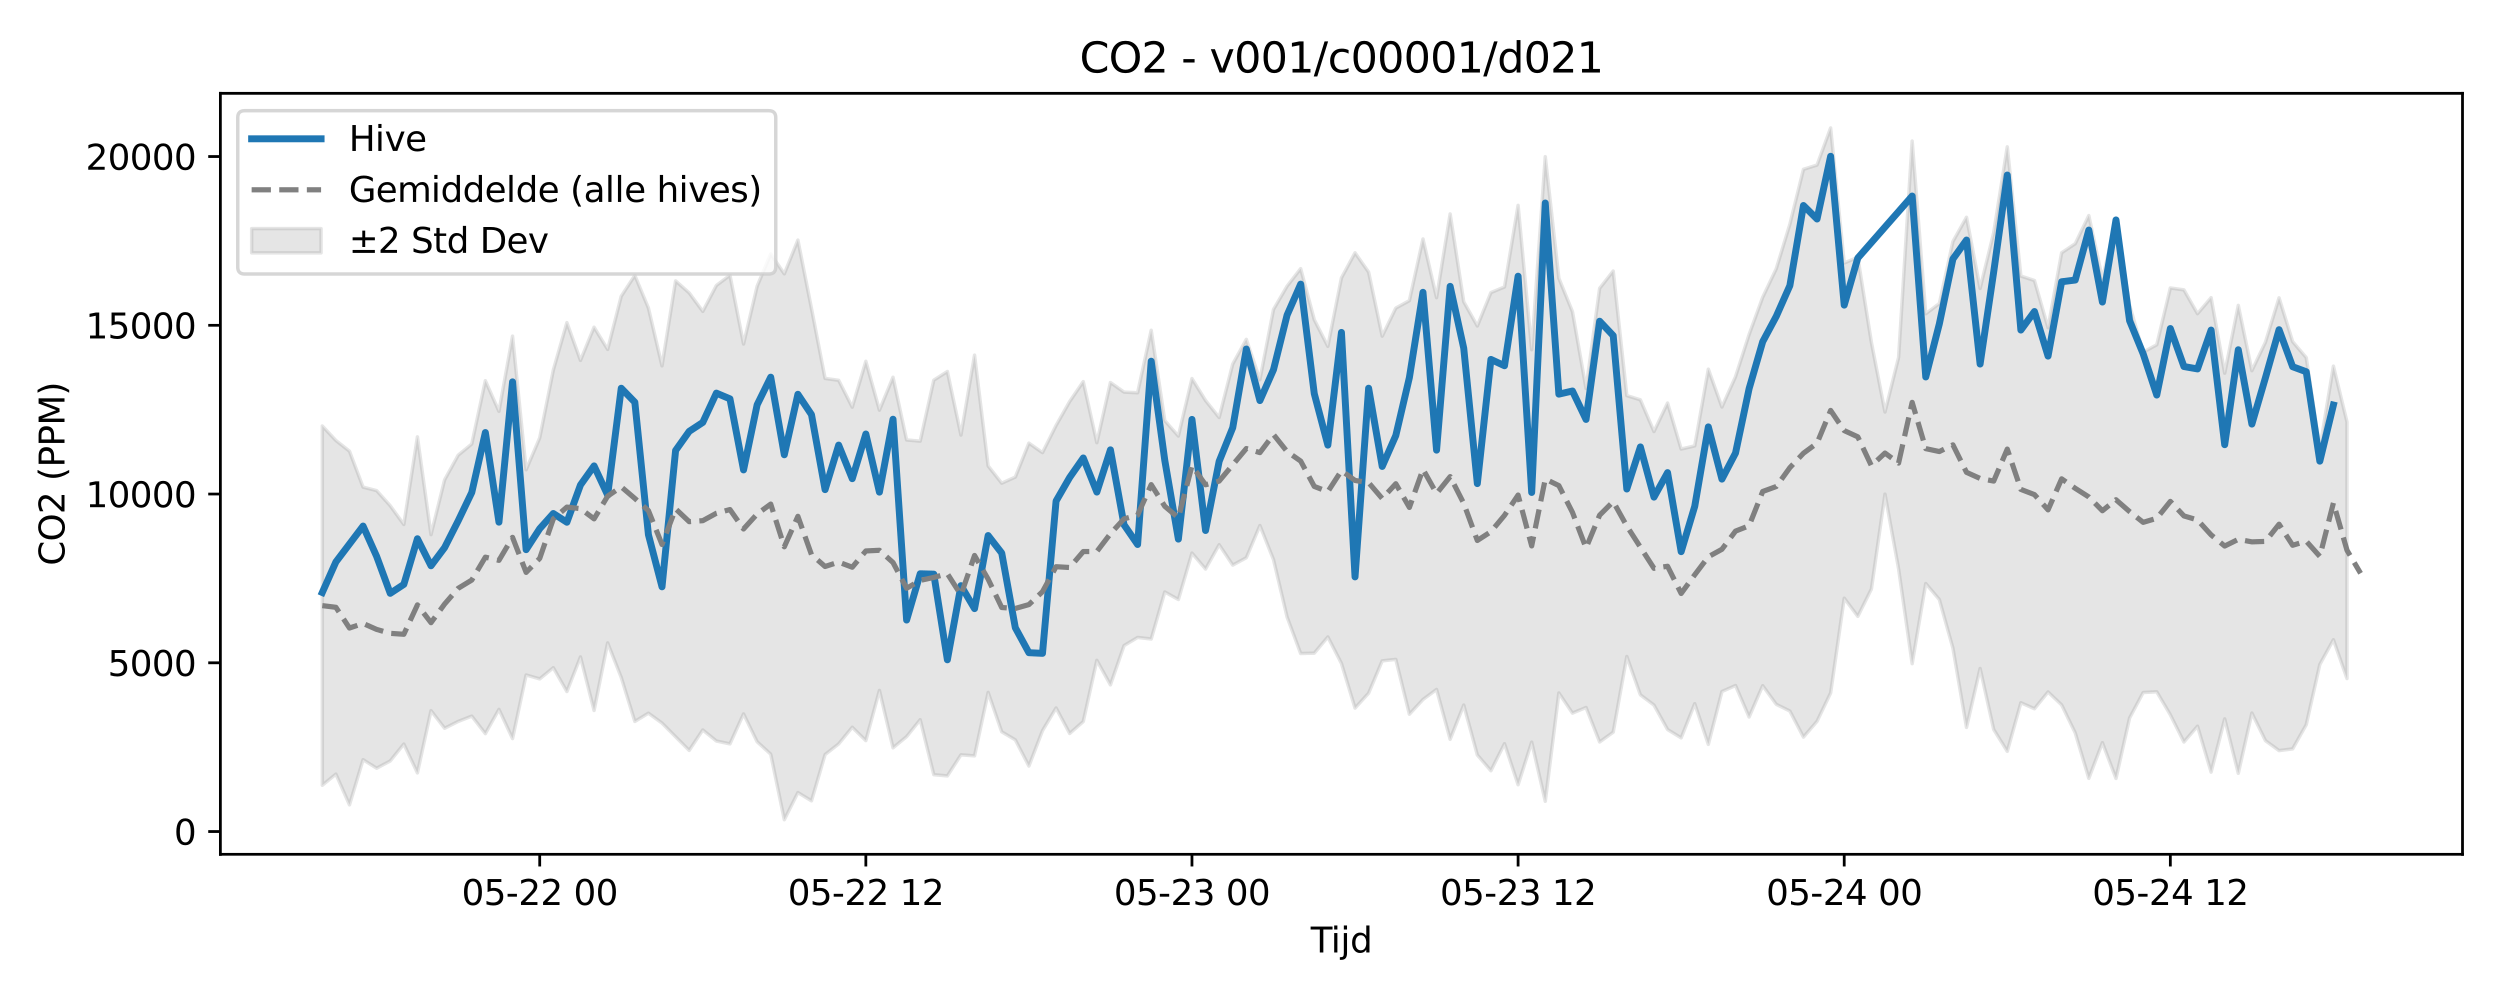 <?xml version="1.0" encoding="utf-8" standalone="no"?>
<!DOCTYPE svg PUBLIC "-//W3C//DTD SVG 1.1//EN"
  "http://www.w3.org/Graphics/SVG/1.1/DTD/svg11.dtd">
<svg xmlns:xlink="http://www.w3.org/1999/xlink" width="720pt" height="288pt" viewBox="0 0 720 288" xmlns="http://www.w3.org/2000/svg" version="1.1">
 <defs>
  <style type="text/css">*{stroke-linejoin: round; stroke-linecap: butt}</style>
 </defs>
 <g id="figure_1">
  <g id="patch_1">
   <path d="M 0 288 
L 720 288 
L 720 0 
L 0 0 
z
" style="fill: #ffffff"/>
  </g>
  <g id="axes_1">
   <g id="patch_2">
    <path d="M 63.47 246.04 
L 709.2 246.04 
L 709.2 26.88 
L 63.47 26.88 
z
" style="fill: #ffffff"/>
   </g>
   <g id="FillBetweenPolyCollection_1">
    <defs>
     <path id="m73cae45c44" d="M 92.821 -165.321 
L 92.821 -61.839 
L 96.735 -65.054 
L 100.648 -56.195 
L 104.562 -69.205 
L 108.475 -66.748 
L 112.389 -68.847 
L 116.302 -73.712 
L 120.216 -65.401 
L 124.129 -83.332 
L 128.043 -78.259 
L 131.957 -80.224 
L 135.87 -81.755 
L 139.784 -76.712 
L 143.697 -83.704 
L 147.611 -75.28 
L 151.524 -93.603 
L 155.438 -92.474 
L 159.351 -95.704 
L 163.265 -88.832 
L 167.178 -98.805 
L 171.092 -83.381 
L 175.005 -102.851 
L 178.919 -92.892 
L 182.832 -80.215 
L 186.746 -82.6 
L 190.659 -79.746 
L 194.573 -75.806 
L 198.486 -71.879 
L 202.4 -77.77 
L 206.313 -74.588 
L 210.227 -73.757 
L 214.14 -82.393 
L 218.054 -74.367 
L 221.967 -70.794 
L 225.881 -51.922 
L 229.794 -59.736 
L 233.708 -57.352 
L 237.621 -70.682 
L 241.535 -73.752 
L 245.448 -78.546 
L 249.362 -74.696 
L 253.275 -89.16 
L 257.189 -72.623 
L 261.103 -75.848 
L 265.016 -80.729 
L 268.93 -64.885 
L 272.843 -64.534 
L 276.757 -70.606 
L 280.67 -70.311 
L 284.584 -88.585 
L 288.497 -77.234 
L 292.411 -74.918 
L 296.324 -67.379 
L 300.238 -77.561 
L 304.151 -84.107 
L 308.065 -76.758 
L 311.978 -80.193 
L 315.892 -97.823 
L 319.805 -90.753 
L 323.719 -102.062 
L 327.632 -104.413 
L 331.546 -103.967 
L 335.459 -117.516 
L 339.373 -115.334 
L 343.286 -128.72 
L 347.2 -124.115 
L 351.113 -131.13 
L 355.027 -125.253 
L 358.94 -127.374 
L 362.854 -136.649 
L 366.767 -126.833 
L 370.681 -110.297 
L 374.594 -99.789 
L 378.508 -99.887 
L 382.421 -104.56 
L 386.335 -96.937 
L 390.249 -84.067 
L 394.162 -88.368 
L 398.076 -97.671 
L 401.989 -98.095 
L 405.903 -82.301 
L 409.816 -86.532 
L 413.73 -89.443 
L 417.643 -75.077 
L 421.557 -84.943 
L 425.47 -70.569 
L 429.384 -66.021 
L 433.297 -73.811 
L 437.211 -61.994 
L 441.124 -74.276 
L 445.038 -57.217 
L 448.951 -88.426 
L 452.865 -82.622 
L 456.778 -84.246 
L 460.692 -74.307 
L 464.605 -77.131 
L 468.519 -98.934 
L 472.432 -87.881 
L 476.346 -84.935 
L 480.259 -77.892 
L 484.173 -75.486 
L 488.086 -85.343 
L 492 -73.614 
L 495.913 -88.835 
L 499.827 -90.568 
L 503.74 -81.504 
L 507.654 -90.526 
L 511.567 -85.151 
L 515.481 -83.223 
L 519.395 -75.711 
L 523.308 -80.262 
L 527.222 -88.435 
L 531.135 -115.727 
L 535.049 -110.481 
L 538.962 -118.349 
L 542.876 -145.697 
L 546.789 -124.224 
L 550.703 -96.854 
L 554.616 -119.948 
L 558.53 -115.328 
L 562.443 -101.324 
L 566.357 -78.5 
L 570.27 -95.487 
L 574.184 -77.907 
L 578.097 -71.615 
L 582.011 -85.613 
L 585.924 -83.876 
L 589.838 -88.714 
L 593.751 -84.982 
L 597.665 -76.927 
L 601.578 -63.832 
L 605.492 -74.112 
L 609.405 -63.802 
L 613.319 -81.213 
L 617.232 -88.549 
L 621.146 -88.763 
L 625.059 -82.133 
L 628.973 -74.3 
L 632.886 -78.859 
L 636.8 -65.63 
L 640.713 -80.968 
L 644.627 -65.281 
L 648.541 -82.646 
L 652.454 -74.686 
L 656.368 -71.826 
L 660.281 -72.318 
L 664.195 -79.274 
L 668.108 -96.637 
L 672.022 -103.76 
L 675.935 -92.576 
L 675.935 -166.482 
L 675.935 -166.482 
L 672.022 -182.559 
L 668.108 -158.881 
L 664.195 -185.016 
L 660.281 -189.607 
L 656.368 -202.223 
L 652.454 -189.466 
L 648.541 -181.244 
L 644.627 -200.057 
L 640.713 -180.513 
L 636.8 -202.275 
L 632.886 -197.65 
L 628.973 -204.522 
L 625.059 -205.061 
L 621.146 -188.7 
L 617.232 -186.578 
L 613.319 -200.111 
L 609.405 -224.345 
L 605.492 -207.702 
L 601.578 -225.922 
L 597.665 -217.811 
L 593.751 -215.208 
L 589.838 -193.611 
L 585.924 -207.219 
L 582.011 -208.5 
L 578.097 -245.71 
L 574.184 -220.992 
L 570.27 -204.922 
L 566.357 -225.43 
L 562.443 -218.44 
L 558.53 -200.582 
L 554.616 -197.637 
L 550.703 -247.381 
L 546.789 -185.048 
L 542.876 -169.343 
L 538.962 -189.403 
L 535.049 -213.897 
L 531.135 -212.252 
L 527.222 -251.158 
L 523.308 -240.471 
L 519.395 -239.238 
L 515.481 -223.418 
L 511.567 -210.61 
L 507.654 -202.378 
L 503.74 -191.649 
L 499.827 -179.508 
L 495.913 -170.775 
L 492 -181.683 
L 488.086 -159.59 
L 484.173 -158.675 
L 480.259 -171.934 
L 476.346 -163.715 
L 472.432 -172.85 
L 468.519 -174.068 
L 464.605 -209.95 
L 460.692 -204.952 
L 456.778 -176.105 
L 452.865 -198.254 
L 448.951 -207.861 
L 445.038 -242.881 
L 441.124 -187.279 
L 437.211 -228.859 
L 433.297 -205.356 
L 429.384 -203.739 
L 425.47 -194.116 
L 421.557 -201.096 
L 417.643 -226.389 
L 413.73 -202.268 
L 409.816 -219.178 
L 405.903 -201.416 
L 401.989 -199.268 
L 398.076 -191.182 
L 394.162 -209.63 
L 390.249 -215.194 
L 386.335 -207.966 
L 382.421 -188.249 
L 378.508 -195.934 
L 374.594 -210.632 
L 370.681 -205.586 
L 366.767 -198.877 
L 362.854 -178.644 
L 358.94 -190.266 
L 355.027 -183.154 
L 351.113 -167.751 
L 347.2 -172.658 
L 343.286 -178.978 
L 339.373 -162.413 
L 335.459 -166.862 
L 331.546 -192.885 
L 327.632 -174.883 
L 323.719 -175.073 
L 319.805 -177.836 
L 315.892 -160.501 
L 311.978 -178.107 
L 308.065 -172.365 
L 304.151 -165.47 
L 300.238 -157.635 
L 296.324 -160.382 
L 292.411 -150.612 
L 288.497 -148.842 
L 284.584 -153.807 
L 280.67 -185.73 
L 276.757 -162.692 
L 272.843 -181.012 
L 268.93 -178.515 
L 265.016 -160.952 
L 261.103 -161.293 
L 257.189 -179.355 
L 253.275 -169.874 
L 249.362 -183.955 
L 245.448 -170.736 
L 241.535 -178.473 
L 237.621 -179.017 
L 233.708 -199.168 
L 229.794 -218.86 
L 225.881 -209.129 
L 221.967 -214.854 
L 218.054 -205.565 
L 214.14 -188.914 
L 210.227 -208.742 
L 206.313 -205.779 
L 202.4 -198.317 
L 198.486 -203.648 
L 194.573 -207.104 
L 190.659 -182.628 
L 186.746 -199.283 
L 182.832 -208.687 
L 178.919 -202.689 
L 175.005 -187.372 
L 171.092 -193.764 
L 167.178 -184.204 
L 163.265 -195.085 
L 159.351 -181.394 
L 155.438 -161.899 
L 151.524 -152.706 
L 147.611 -191.201 
L 143.697 -169.536 
L 139.784 -178.365 
L 135.87 -160.133 
L 131.957 -156.906 
L 128.043 -149.807 
L 124.129 -134.011 
L 120.216 -162.186 
L 116.302 -136.946 
L 112.389 -142.347 
L 108.475 -146.705 
L 104.562 -147.706 
L 100.648 -158.059 
L 96.735 -161.144 
L 92.821 -165.321 
z
" style="stroke: #808080; stroke-opacity: 0.2"/>
    </defs>
    <g clip-path="url(#pc2ec223df8)">
     <use xlink:href="#m73cae45c44" x="0" y="288" style="fill: #808080; fill-opacity: 0.2; stroke: #808080; stroke-opacity: 0.2"/>
    </g>
   </g>
   <g id="matplotlib.axis_1">
    <g id="xtick_1">
     <g id="line2d_1">
      <defs>
       <path id="m87cb2880b3" d="M 0 0 
L 0 3.5 
" style="stroke: #000000; stroke-width: 0.8"/>
      </defs>
      <g>
       <use xlink:href="#m87cb2880b3" x="155.438" y="246.04" style="stroke: #000000; stroke-width: 0.8"/>
      </g>
     </g>
     <g id="text_1">
      <!-- 05-22 00 -->
      <g transform="translate(132.957 260.638) scale(0.1 -0.1)">
       <defs>
        <path id="DejaVuSans-30" d="M 2034 4250 
Q 1547 4250 1301 3770 
Q 1056 3291 1056 2328 
Q 1056 1369 1301 889 
Q 1547 409 2034 409 
Q 2525 409 2770 889 
Q 3016 1369 3016 2328 
Q 3016 3291 2770 3770 
Q 2525 4250 2034 4250 
z
M 2034 4750 
Q 2819 4750 3233 4129 
Q 3647 3509 3647 2328 
Q 3647 1150 3233 529 
Q 2819 -91 2034 -91 
Q 1250 -91 836 529 
Q 422 1150 422 2328 
Q 422 3509 836 4129 
Q 1250 4750 2034 4750 
z
" transform="scale(0.016)"/>
        <path id="DejaVuSans-35" d="M 691 4666 
L 3169 4666 
L 3169 4134 
L 1269 4134 
L 1269 2991 
Q 1406 3038 1543 3061 
Q 1681 3084 1819 3084 
Q 2600 3084 3056 2656 
Q 3513 2228 3513 1497 
Q 3513 744 3044 326 
Q 2575 -91 1722 -91 
Q 1428 -91 1123 -41 
Q 819 9 494 109 
L 494 744 
Q 775 591 1075 516 
Q 1375 441 1709 441 
Q 2250 441 2565 725 
Q 2881 1009 2881 1497 
Q 2881 1984 2565 2268 
Q 2250 2553 1709 2553 
Q 1456 2553 1204 2497 
Q 953 2441 691 2322 
L 691 4666 
z
" transform="scale(0.016)"/>
        <path id="DejaVuSans-2d" d="M 313 2009 
L 1997 2009 
L 1997 1497 
L 313 1497 
L 313 2009 
z
" transform="scale(0.016)"/>
        <path id="DejaVuSans-32" d="M 1228 531 
L 3431 531 
L 3431 0 
L 469 0 
L 469 531 
Q 828 903 1448 1529 
Q 2069 2156 2228 2338 
Q 2531 2678 2651 2914 
Q 2772 3150 2772 3378 
Q 2772 3750 2511 3984 
Q 2250 4219 1831 4219 
Q 1534 4219 1204 4116 
Q 875 4013 500 3803 
L 500 4441 
Q 881 4594 1212 4672 
Q 1544 4750 1819 4750 
Q 2544 4750 2975 4387 
Q 3406 4025 3406 3419 
Q 3406 3131 3298 2873 
Q 3191 2616 2906 2266 
Q 2828 2175 2409 1742 
Q 1991 1309 1228 531 
z
" transform="scale(0.016)"/>
        <path id="DejaVuSans-20" transform="scale(0.016)"/>
       </defs>
       <use xlink:href="#DejaVuSans-30"/>
       <use xlink:href="#DejaVuSans-35" transform="translate(63.623 0)"/>
       <use xlink:href="#DejaVuSans-2d" transform="translate(127.246 0)"/>
       <use xlink:href="#DejaVuSans-32" transform="translate(163.33 0)"/>
       <use xlink:href="#DejaVuSans-32" transform="translate(226.953 0)"/>
       <use xlink:href="#DejaVuSans-20" transform="translate(290.576 0)"/>
       <use xlink:href="#DejaVuSans-30" transform="translate(322.363 0)"/>
       <use xlink:href="#DejaVuSans-30" transform="translate(385.986 0)"/>
      </g>
     </g>
    </g>
    <g id="xtick_2">
     <g id="line2d_2">
      <g>
       <use xlink:href="#m87cb2880b3" x="249.362" y="246.04" style="stroke: #000000; stroke-width: 0.8"/>
      </g>
     </g>
     <g id="text_2">
      <!-- 05-22 12 -->
      <g transform="translate(226.882 260.638) scale(0.1 -0.1)">
       <defs>
        <path id="DejaVuSans-31" d="M 794 531 
L 1825 531 
L 1825 4091 
L 703 3866 
L 703 4441 
L 1819 4666 
L 2450 4666 
L 2450 531 
L 3481 531 
L 3481 0 
L 794 0 
L 794 531 
z
" transform="scale(0.016)"/>
       </defs>
       <use xlink:href="#DejaVuSans-30"/>
       <use xlink:href="#DejaVuSans-35" transform="translate(63.623 0)"/>
       <use xlink:href="#DejaVuSans-2d" transform="translate(127.246 0)"/>
       <use xlink:href="#DejaVuSans-32" transform="translate(163.33 0)"/>
       <use xlink:href="#DejaVuSans-32" transform="translate(226.953 0)"/>
       <use xlink:href="#DejaVuSans-20" transform="translate(290.576 0)"/>
       <use xlink:href="#DejaVuSans-31" transform="translate(322.363 0)"/>
       <use xlink:href="#DejaVuSans-32" transform="translate(385.986 0)"/>
      </g>
     </g>
    </g>
    <g id="xtick_3">
     <g id="line2d_3">
      <g>
       <use xlink:href="#m87cb2880b3" x="343.286" y="246.04" style="stroke: #000000; stroke-width: 0.8"/>
      </g>
     </g>
     <g id="text_3">
      <!-- 05-23 00 -->
      <g transform="translate(320.806 260.638) scale(0.1 -0.1)">
       <defs>
        <path id="DejaVuSans-33" d="M 2597 2516 
Q 3050 2419 3304 2112 
Q 3559 1806 3559 1356 
Q 3559 666 3084 287 
Q 2609 -91 1734 -91 
Q 1441 -91 1130 -33 
Q 819 25 488 141 
L 488 750 
Q 750 597 1062 519 
Q 1375 441 1716 441 
Q 2309 441 2620 675 
Q 2931 909 2931 1356 
Q 2931 1769 2642 2001 
Q 2353 2234 1838 2234 
L 1294 2234 
L 1294 2753 
L 1863 2753 
Q 2328 2753 2575 2939 
Q 2822 3125 2822 3475 
Q 2822 3834 2567 4026 
Q 2313 4219 1838 4219 
Q 1578 4219 1281 4162 
Q 984 4106 628 3988 
L 628 4550 
Q 988 4650 1302 4700 
Q 1616 4750 1894 4750 
Q 2613 4750 3031 4423 
Q 3450 4097 3450 3541 
Q 3450 3153 3228 2886 
Q 3006 2619 2597 2516 
z
" transform="scale(0.016)"/>
       </defs>
       <use xlink:href="#DejaVuSans-30"/>
       <use xlink:href="#DejaVuSans-35" transform="translate(63.623 0)"/>
       <use xlink:href="#DejaVuSans-2d" transform="translate(127.246 0)"/>
       <use xlink:href="#DejaVuSans-32" transform="translate(163.33 0)"/>
       <use xlink:href="#DejaVuSans-33" transform="translate(226.953 0)"/>
       <use xlink:href="#DejaVuSans-20" transform="translate(290.576 0)"/>
       <use xlink:href="#DejaVuSans-30" transform="translate(322.363 0)"/>
       <use xlink:href="#DejaVuSans-30" transform="translate(385.986 0)"/>
      </g>
     </g>
    </g>
    <g id="xtick_4">
     <g id="line2d_4">
      <g>
       <use xlink:href="#m87cb2880b3" x="437.211" y="246.04" style="stroke: #000000; stroke-width: 0.8"/>
      </g>
     </g>
     <g id="text_4">
      <!-- 05-23 12 -->
      <g transform="translate(414.73 260.638) scale(0.1 -0.1)">
       <use xlink:href="#DejaVuSans-30"/>
       <use xlink:href="#DejaVuSans-35" transform="translate(63.623 0)"/>
       <use xlink:href="#DejaVuSans-2d" transform="translate(127.246 0)"/>
       <use xlink:href="#DejaVuSans-32" transform="translate(163.33 0)"/>
       <use xlink:href="#DejaVuSans-33" transform="translate(226.953 0)"/>
       <use xlink:href="#DejaVuSans-20" transform="translate(290.576 0)"/>
       <use xlink:href="#DejaVuSans-31" transform="translate(322.363 0)"/>
       <use xlink:href="#DejaVuSans-32" transform="translate(385.986 0)"/>
      </g>
     </g>
    </g>
    <g id="xtick_5">
     <g id="line2d_5">
      <g>
       <use xlink:href="#m87cb2880b3" x="531.135" y="246.04" style="stroke: #000000; stroke-width: 0.8"/>
      </g>
     </g>
     <g id="text_5">
      <!-- 05-24 00 -->
      <g transform="translate(508.655 260.638) scale(0.1 -0.1)">
       <defs>
        <path id="DejaVuSans-34" d="M 2419 4116 
L 825 1625 
L 2419 1625 
L 2419 4116 
z
M 2253 4666 
L 3047 4666 
L 3047 1625 
L 3713 1625 
L 3713 1100 
L 3047 1100 
L 3047 0 
L 2419 0 
L 2419 1100 
L 313 1100 
L 313 1709 
L 2253 4666 
z
" transform="scale(0.016)"/>
       </defs>
       <use xlink:href="#DejaVuSans-30"/>
       <use xlink:href="#DejaVuSans-35" transform="translate(63.623 0)"/>
       <use xlink:href="#DejaVuSans-2d" transform="translate(127.246 0)"/>
       <use xlink:href="#DejaVuSans-32" transform="translate(163.33 0)"/>
       <use xlink:href="#DejaVuSans-34" transform="translate(226.953 0)"/>
       <use xlink:href="#DejaVuSans-20" transform="translate(290.576 0)"/>
       <use xlink:href="#DejaVuSans-30" transform="translate(322.363 0)"/>
       <use xlink:href="#DejaVuSans-30" transform="translate(385.986 0)"/>
      </g>
     </g>
    </g>
    <g id="xtick_6">
     <g id="line2d_6">
      <g>
       <use xlink:href="#m87cb2880b3" x="625.059" y="246.04" style="stroke: #000000; stroke-width: 0.8"/>
      </g>
     </g>
     <g id="text_6">
      <!-- 05-24 12 -->
      <g transform="translate(602.579 260.638) scale(0.1 -0.1)">
       <use xlink:href="#DejaVuSans-30"/>
       <use xlink:href="#DejaVuSans-35" transform="translate(63.623 0)"/>
       <use xlink:href="#DejaVuSans-2d" transform="translate(127.246 0)"/>
       <use xlink:href="#DejaVuSans-32" transform="translate(163.33 0)"/>
       <use xlink:href="#DejaVuSans-34" transform="translate(226.953 0)"/>
       <use xlink:href="#DejaVuSans-20" transform="translate(290.576 0)"/>
       <use xlink:href="#DejaVuSans-31" transform="translate(322.363 0)"/>
       <use xlink:href="#DejaVuSans-32" transform="translate(385.986 0)"/>
      </g>
     </g>
    </g>
    <g id="text_7">
     <!-- Tijd -->
     <g transform="translate(377.485 274.317) scale(0.1 -0.1)">
      <defs>
       <path id="DejaVuSans-54" d="M -19 4666 
L 3928 4666 
L 3928 4134 
L 2272 4134 
L 2272 0 
L 1638 0 
L 1638 4134 
L -19 4134 
L -19 4666 
z
" transform="scale(0.016)"/>
       <path id="DejaVuSans-69" d="M 603 3500 
L 1178 3500 
L 1178 0 
L 603 0 
L 603 3500 
z
M 603 4863 
L 1178 4863 
L 1178 4134 
L 603 4134 
L 603 4863 
z
" transform="scale(0.016)"/>
       <path id="DejaVuSans-6a" d="M 603 3500 
L 1178 3500 
L 1178 -63 
Q 1178 -731 923 -1031 
Q 669 -1331 103 -1331 
L -116 -1331 
L -116 -844 
L 38 -844 
Q 366 -844 484 -692 
Q 603 -541 603 -63 
L 603 3500 
z
M 603 4863 
L 1178 4863 
L 1178 4134 
L 603 4134 
L 603 4863 
z
" transform="scale(0.016)"/>
       <path id="DejaVuSans-64" d="M 2906 2969 
L 2906 4863 
L 3481 4863 
L 3481 0 
L 2906 0 
L 2906 525 
Q 2725 213 2448 61 
Q 2172 -91 1784 -91 
Q 1150 -91 751 415 
Q 353 922 353 1747 
Q 353 2572 751 3078 
Q 1150 3584 1784 3584 
Q 2172 3584 2448 3432 
Q 2725 3281 2906 2969 
z
M 947 1747 
Q 947 1113 1208 752 
Q 1469 391 1925 391 
Q 2381 391 2643 752 
Q 2906 1113 2906 1747 
Q 2906 2381 2643 2742 
Q 2381 3103 1925 3103 
Q 1469 3103 1208 2742 
Q 947 2381 947 1747 
z
" transform="scale(0.016)"/>
      </defs>
      <use xlink:href="#DejaVuSans-54"/>
      <use xlink:href="#DejaVuSans-69" transform="translate(57.959 0)"/>
      <use xlink:href="#DejaVuSans-6a" transform="translate(85.742 0)"/>
      <use xlink:href="#DejaVuSans-64" transform="translate(113.525 0)"/>
     </g>
    </g>
   </g>
   <g id="matplotlib.axis_2">
    <g id="ytick_1">
     <g id="line2d_7">
      <defs>
       <path id="m28ce5220de" d="M 0 0 
L -3.5 0 
" style="stroke: #000000; stroke-width: 0.8"/>
      </defs>
      <g>
       <use xlink:href="#m28ce5220de" x="63.47" y="239.479" style="stroke: #000000; stroke-width: 0.8"/>
      </g>
     </g>
     <g id="text_8">
      <!-- 0 -->
      <g transform="translate(50.108 243.278) scale(0.1 -0.1)">
       <use xlink:href="#DejaVuSans-30"/>
      </g>
     </g>
    </g>
    <g id="ytick_2">
     <g id="line2d_8">
      <g>
       <use xlink:href="#m28ce5220de" x="63.47" y="190.881" style="stroke: #000000; stroke-width: 0.8"/>
      </g>
     </g>
     <g id="text_9">
      <!-- 5000 -->
      <g transform="translate(31.02 194.68) scale(0.1 -0.1)">
       <use xlink:href="#DejaVuSans-35"/>
       <use xlink:href="#DejaVuSans-30" transform="translate(63.623 0)"/>
       <use xlink:href="#DejaVuSans-30" transform="translate(127.246 0)"/>
       <use xlink:href="#DejaVuSans-30" transform="translate(190.869 0)"/>
      </g>
     </g>
    </g>
    <g id="ytick_3">
     <g id="line2d_9">
      <g>
       <use xlink:href="#m28ce5220de" x="63.47" y="142.283" style="stroke: #000000; stroke-width: 0.8"/>
      </g>
     </g>
     <g id="text_10">
      <!-- 10000 -->
      <g transform="translate(24.657 146.082) scale(0.1 -0.1)">
       <use xlink:href="#DejaVuSans-31"/>
       <use xlink:href="#DejaVuSans-30" transform="translate(63.623 0)"/>
       <use xlink:href="#DejaVuSans-30" transform="translate(127.246 0)"/>
       <use xlink:href="#DejaVuSans-30" transform="translate(190.869 0)"/>
       <use xlink:href="#DejaVuSans-30" transform="translate(254.492 0)"/>
      </g>
     </g>
    </g>
    <g id="ytick_4">
     <g id="line2d_10">
      <g>
       <use xlink:href="#m28ce5220de" x="63.47" y="93.684" style="stroke: #000000; stroke-width: 0.8"/>
      </g>
     </g>
     <g id="text_11">
      <!-- 15000 -->
      <g transform="translate(24.657 97.484) scale(0.1 -0.1)">
       <use xlink:href="#DejaVuSans-31"/>
       <use xlink:href="#DejaVuSans-35" transform="translate(63.623 0)"/>
       <use xlink:href="#DejaVuSans-30" transform="translate(127.246 0)"/>
       <use xlink:href="#DejaVuSans-30" transform="translate(190.869 0)"/>
       <use xlink:href="#DejaVuSans-30" transform="translate(254.492 0)"/>
      </g>
     </g>
    </g>
    <g id="ytick_5">
     <g id="line2d_11">
      <g>
       <use xlink:href="#m28ce5220de" x="63.47" y="45.086" style="stroke: #000000; stroke-width: 0.8"/>
      </g>
     </g>
     <g id="text_12">
      <!-- 20000 -->
      <g transform="translate(24.657 48.885) scale(0.1 -0.1)">
       <use xlink:href="#DejaVuSans-32"/>
       <use xlink:href="#DejaVuSans-30" transform="translate(63.623 0)"/>
       <use xlink:href="#DejaVuSans-30" transform="translate(127.246 0)"/>
       <use xlink:href="#DejaVuSans-30" transform="translate(190.869 0)"/>
       <use xlink:href="#DejaVuSans-30" transform="translate(254.492 0)"/>
      </g>
     </g>
    </g>
    <g id="text_13">
     <!-- CO2 (PPM) -->
     <g transform="translate(18.578 162.903) rotate(-90) scale(0.1 -0.1)">
      <defs>
       <path id="DejaVuSans-43" d="M 4122 4306 
L 4122 3641 
Q 3803 3938 3442 4084 
Q 3081 4231 2675 4231 
Q 1875 4231 1450 3742 
Q 1025 3253 1025 2328 
Q 1025 1406 1450 917 
Q 1875 428 2675 428 
Q 3081 428 3442 575 
Q 3803 722 4122 1019 
L 4122 359 
Q 3791 134 3420 21 
Q 3050 -91 2638 -91 
Q 1578 -91 968 557 
Q 359 1206 359 2328 
Q 359 3453 968 4101 
Q 1578 4750 2638 4750 
Q 3056 4750 3426 4639 
Q 3797 4528 4122 4306 
z
" transform="scale(0.016)"/>
       <path id="DejaVuSans-4f" d="M 2522 4238 
Q 1834 4238 1429 3725 
Q 1025 3213 1025 2328 
Q 1025 1447 1429 934 
Q 1834 422 2522 422 
Q 3209 422 3611 934 
Q 4013 1447 4013 2328 
Q 4013 3213 3611 3725 
Q 3209 4238 2522 4238 
z
M 2522 4750 
Q 3503 4750 4090 4092 
Q 4678 3434 4678 2328 
Q 4678 1225 4090 567 
Q 3503 -91 2522 -91 
Q 1538 -91 948 565 
Q 359 1222 359 2328 
Q 359 3434 948 4092 
Q 1538 4750 2522 4750 
z
" transform="scale(0.016)"/>
       <path id="DejaVuSans-28" d="M 1984 4856 
Q 1566 4138 1362 3434 
Q 1159 2731 1159 2009 
Q 1159 1288 1364 580 
Q 1569 -128 1984 -844 
L 1484 -844 
Q 1016 -109 783 600 
Q 550 1309 550 2009 
Q 550 2706 781 3412 
Q 1013 4119 1484 4856 
L 1984 4856 
z
" transform="scale(0.016)"/>
       <path id="DejaVuSans-50" d="M 1259 4147 
L 1259 2394 
L 2053 2394 
Q 2494 2394 2734 2622 
Q 2975 2850 2975 3272 
Q 2975 3691 2734 3919 
Q 2494 4147 2053 4147 
L 1259 4147 
z
M 628 4666 
L 2053 4666 
Q 2838 4666 3239 4311 
Q 3641 3956 3641 3272 
Q 3641 2581 3239 2228 
Q 2838 1875 2053 1875 
L 1259 1875 
L 1259 0 
L 628 0 
L 628 4666 
z
" transform="scale(0.016)"/>
       <path id="DejaVuSans-4d" d="M 628 4666 
L 1569 4666 
L 2759 1491 
L 3956 4666 
L 4897 4666 
L 4897 0 
L 4281 0 
L 4281 4097 
L 3078 897 
L 2444 897 
L 1241 4097 
L 1241 0 
L 628 0 
L 628 4666 
z
" transform="scale(0.016)"/>
       <path id="DejaVuSans-29" d="M 513 4856 
L 1013 4856 
Q 1481 4119 1714 3412 
Q 1947 2706 1947 2009 
Q 1947 1309 1714 600 
Q 1481 -109 1013 -844 
L 513 -844 
Q 928 -128 1133 580 
Q 1338 1288 1338 2009 
Q 1338 2731 1133 3434 
Q 928 4138 513 4856 
z
" transform="scale(0.016)"/>
      </defs>
      <use xlink:href="#DejaVuSans-43"/>
      <use xlink:href="#DejaVuSans-4f" transform="translate(69.824 0)"/>
      <use xlink:href="#DejaVuSans-32" transform="translate(148.535 0)"/>
      <use xlink:href="#DejaVuSans-20" transform="translate(212.158 0)"/>
      <use xlink:href="#DejaVuSans-28" transform="translate(243.945 0)"/>
      <use xlink:href="#DejaVuSans-50" transform="translate(282.959 0)"/>
      <use xlink:href="#DejaVuSans-50" transform="translate(343.262 0)"/>
      <use xlink:href="#DejaVuSans-4d" transform="translate(403.564 0)"/>
      <use xlink:href="#DejaVuSans-29" transform="translate(489.844 0)"/>
     </g>
    </g>
   </g>
   <g id="line2d_12">
    <path d="M 92.821 170.64 
L 96.735 161.839 
L 104.562 151.507 
L 108.475 160.248 
L 112.389 170.881 
L 116.302 168.305 
L 120.216 155.161 
L 124.129 162.94 
L 128.043 157.711 
L 131.957 149.994 
L 135.87 141.823 
L 139.784 124.57 
L 143.697 150.382 
L 147.611 109.975 
L 151.524 158.301 
L 155.438 152.258 
L 159.351 147.891 
L 163.265 150.405 
L 167.178 139.665 
L 171.092 134.18 
L 175.005 142.584 
L 178.919 111.815 
L 182.832 115.836 
L 186.746 153.985 
L 190.659 169.002 
L 194.573 129.735 
L 198.486 124.233 
L 202.4 121.658 
L 206.313 113.218 
L 210.227 114.867 
L 214.14 135.333 
L 218.054 116.581 
L 221.967 108.63 
L 225.881 130.974 
L 229.794 113.558 
L 233.708 119.409 
L 237.621 141.013 
L 241.535 128.189 
L 245.448 137.86 
L 249.362 124.998 
L 253.275 141.734 
L 257.189 120.739 
L 261.103 178.571 
L 265.016 165.244 
L 268.93 165.357 
L 272.843 190.022 
L 276.757 168.675 
L 280.67 175.281 
L 284.584 154.238 
L 288.497 159.278 
L 292.411 180.782 
L 296.324 187.975 
L 300.238 188.163 
L 304.151 144.298 
L 308.065 137.507 
L 311.978 131.896 
L 315.892 141.716 
L 319.805 129.553 
L 323.719 151.131 
L 327.632 156.814 
L 331.546 104.029 
L 335.459 132.602 
L 339.373 155.262 
L 343.286 120.796 
L 347.2 152.783 
L 351.113 132.874 
L 355.027 123.174 
L 358.94 100.517 
L 362.854 115.364 
L 366.767 106.469 
L 370.681 90.743 
L 374.594 81.833 
L 378.508 113.367 
L 382.421 128.192 
L 386.335 95.739 
L 390.249 166.144 
L 394.162 111.807 
L 398.076 134.335 
L 401.989 125.439 
L 405.903 108.74 
L 409.816 84.188 
L 413.73 129.641 
L 417.643 82.471 
L 421.557 100.294 
L 425.47 139.274 
L 429.384 103.514 
L 433.297 105.333 
L 437.211 79.549 
L 441.124 141.826 
L 445.038 58.47 
L 448.951 113.513 
L 452.865 112.609 
L 456.778 120.796 
L 460.692 92.512 
L 464.605 96.652 
L 468.519 140.834 
L 472.432 128.717 
L 476.346 143.172 
L 480.259 136.116 
L 484.173 158.879 
L 488.086 145.816 
L 492 122.947 
L 495.913 137.984 
L 499.827 130.488 
L 503.74 111.941 
L 507.654 98.415 
L 511.567 91.096 
L 515.481 82.254 
L 519.395 59.186 
L 523.308 63.074 
L 527.222 45.012 
L 531.135 87.872 
L 535.049 74.313 
L 550.703 56.461 
L 554.616 108.565 
L 558.53 93.276 
L 562.443 74.585 
L 566.357 69.133 
L 570.27 104.847 
L 574.184 78.308 
L 578.097 50.413 
L 582.011 95.055 
L 585.924 89.716 
L 589.838 102.558 
L 593.751 81.146 
L 597.665 80.65 
L 601.578 66.265 
L 605.492 86.991 
L 609.405 63.345 
L 613.319 92.363 
L 617.232 101.907 
L 621.146 113.775 
L 625.059 94.618 
L 628.973 105.562 
L 632.886 106.252 
L 636.8 95.065 
L 640.713 128.068 
L 644.627 100.731 
L 648.541 122.137 
L 652.454 108.764 
L 656.368 94.953 
L 660.281 105.61 
L 664.195 107.059 
L 668.108 132.813 
L 672.022 116.652 
L 672.022 116.652 
" clip-path="url(#pc2ec223df8)" style="fill: none; stroke: #1f77b4; stroke-width: 2; stroke-linecap: square"/>
   </g>
   <g id="line2d_13">
    <path d="M 92.821 174.42 
L 96.735 174.901 
L 100.648 180.873 
L 104.562 179.544 
L 108.475 181.274 
L 112.389 182.403 
L 116.302 182.671 
L 120.216 174.206 
L 124.129 179.329 
L 128.043 173.967 
L 131.957 169.435 
L 135.87 167.056 
L 139.784 160.462 
L 143.697 161.38 
L 147.611 154.759 
L 151.524 164.846 
L 155.438 160.814 
L 159.351 149.451 
L 163.265 146.042 
L 167.178 146.495 
L 171.092 149.427 
L 175.005 142.889 
L 178.919 140.209 
L 182.832 143.549 
L 186.746 147.058 
L 190.659 156.813 
L 194.573 146.545 
L 198.486 150.237 
L 202.4 149.956 
L 206.313 147.816 
L 210.227 146.751 
L 214.14 152.346 
L 218.054 148.034 
L 221.967 145.176 
L 225.881 157.475 
L 229.794 148.702 
L 233.708 159.74 
L 237.621 163.151 
L 241.535 161.887 
L 245.448 163.359 
L 249.362 158.675 
L 253.275 158.483 
L 257.189 162.011 
L 261.103 169.43 
L 265.016 167.16 
L 268.93 166.3 
L 272.843 165.227 
L 276.757 171.351 
L 280.67 159.98 
L 284.584 166.804 
L 288.497 174.962 
L 292.411 175.235 
L 296.324 174.12 
L 300.238 170.402 
L 304.151 163.212 
L 308.065 163.439 
L 311.978 158.85 
L 315.892 158.838 
L 319.805 153.705 
L 323.719 149.433 
L 327.632 148.352 
L 331.546 139.574 
L 335.459 145.811 
L 339.373 149.126 
L 343.286 134.151 
L 347.2 139.614 
L 351.113 138.56 
L 358.94 129.18 
L 362.854 130.354 
L 366.767 125.145 
L 370.681 130.059 
L 374.594 132.79 
L 378.508 140.09 
L 382.421 141.596 
L 386.335 135.548 
L 390.249 138.37 
L 394.162 139.001 
L 398.076 143.574 
L 401.989 139.318 
L 405.903 146.141 
L 409.816 135.145 
L 413.73 142.144 
L 417.643 137.267 
L 421.557 144.98 
L 425.47 155.657 
L 429.384 153.12 
L 433.297 148.416 
L 437.211 142.574 
L 441.124 157.223 
L 445.038 137.951 
L 448.951 139.857 
L 452.865 147.562 
L 456.778 157.824 
L 460.692 148.37 
L 464.605 144.459 
L 468.519 151.499 
L 476.346 163.675 
L 480.259 163.087 
L 484.173 170.919 
L 488.086 165.534 
L 492 160.352 
L 495.913 158.195 
L 499.827 152.962 
L 503.74 151.423 
L 507.654 141.548 
L 511.567 140.12 
L 515.481 134.679 
L 519.395 130.526 
L 523.308 127.634 
L 527.222 118.203 
L 531.135 124.01 
L 535.049 125.811 
L 538.962 134.124 
L 542.876 130.48 
L 546.789 133.364 
L 550.703 115.883 
L 554.616 129.207 
L 558.53 130.045 
L 562.443 128.118 
L 566.357 136.035 
L 570.27 137.796 
L 574.184 138.551 
L 578.097 129.338 
L 582.011 140.944 
L 585.924 142.452 
L 589.838 146.838 
L 593.751 137.905 
L 597.665 140.631 
L 601.578 143.123 
L 605.492 147.093 
L 609.405 143.926 
L 613.319 147.338 
L 617.232 150.437 
L 621.146 149.268 
L 625.059 144.403 
L 628.973 148.589 
L 632.886 149.746 
L 636.8 154.048 
L 640.713 157.26 
L 644.627 155.331 
L 648.541 156.055 
L 652.454 155.924 
L 656.368 150.976 
L 660.281 157.038 
L 664.195 155.855 
L 668.108 160.241 
L 672.022 144.841 
L 675.935 158.471 
L 679.849 165.109 
L 679.849 165.109 
" clip-path="url(#pc2ec223df8)" style="fill: none; stroke-dasharray: 5.55,2.4; stroke-dashoffset: 0; stroke: #808080; stroke-width: 1.5"/>
   </g>
   <g id="patch_3">
    <path d="M 63.47 246.04 
L 63.47 26.88 
" style="fill: none; stroke: #000000; stroke-width: 0.8; stroke-linejoin: miter; stroke-linecap: square"/>
   </g>
   <g id="patch_4">
    <path d="M 709.2 246.04 
L 709.2 26.88 
" style="fill: none; stroke: #000000; stroke-width: 0.8; stroke-linejoin: miter; stroke-linecap: square"/>
   </g>
   <g id="patch_5">
    <path d="M 63.47 246.04 
L 709.2 246.04 
" style="fill: none; stroke: #000000; stroke-width: 0.8; stroke-linejoin: miter; stroke-linecap: square"/>
   </g>
   <g id="patch_6">
    <path d="M 63.47 26.88 
L 709.2 26.88 
" style="fill: none; stroke: #000000; stroke-width: 0.8; stroke-linejoin: miter; stroke-linecap: square"/>
   </g>
   <g id="text_14">
    <!-- CO2 - v001/c00001/d021 -->
    <g transform="translate(310.932 20.88) scale(0.12 -0.12)">
     <defs>
      <path id="DejaVuSans-76" d="M 191 3500 
L 800 3500 
L 1894 563 
L 2988 3500 
L 3597 3500 
L 2284 0 
L 1503 0 
L 191 3500 
z
" transform="scale(0.016)"/>
      <path id="DejaVuSans-2f" d="M 1625 4666 
L 2156 4666 
L 531 -594 
L 0 -594 
L 1625 4666 
z
" transform="scale(0.016)"/>
      <path id="DejaVuSans-63" d="M 3122 3366 
L 3122 2828 
Q 2878 2963 2633 3030 
Q 2388 3097 2138 3097 
Q 1578 3097 1268 2742 
Q 959 2388 959 1747 
Q 959 1106 1268 751 
Q 1578 397 2138 397 
Q 2388 397 2633 464 
Q 2878 531 3122 666 
L 3122 134 
Q 2881 22 2623 -34 
Q 2366 -91 2075 -91 
Q 1284 -91 818 406 
Q 353 903 353 1747 
Q 353 2603 823 3093 
Q 1294 3584 2113 3584 
Q 2378 3584 2631 3529 
Q 2884 3475 3122 3366 
z
" transform="scale(0.016)"/>
     </defs>
     <use xlink:href="#DejaVuSans-43"/>
     <use xlink:href="#DejaVuSans-4f" transform="translate(69.824 0)"/>
     <use xlink:href="#DejaVuSans-32" transform="translate(148.535 0)"/>
     <use xlink:href="#DejaVuSans-20" transform="translate(212.158 0)"/>
     <use xlink:href="#DejaVuSans-2d" transform="translate(243.945 0)"/>
     <use xlink:href="#DejaVuSans-20" transform="translate(280.029 0)"/>
     <use xlink:href="#DejaVuSans-76" transform="translate(311.816 0)"/>
     <use xlink:href="#DejaVuSans-30" transform="translate(370.996 0)"/>
     <use xlink:href="#DejaVuSans-30" transform="translate(434.619 0)"/>
     <use xlink:href="#DejaVuSans-31" transform="translate(498.242 0)"/>
     <use xlink:href="#DejaVuSans-2f" transform="translate(561.865 0)"/>
     <use xlink:href="#DejaVuSans-63" transform="translate(595.557 0)"/>
     <use xlink:href="#DejaVuSans-30" transform="translate(650.537 0)"/>
     <use xlink:href="#DejaVuSans-30" transform="translate(714.16 0)"/>
     <use xlink:href="#DejaVuSans-30" transform="translate(777.783 0)"/>
     <use xlink:href="#DejaVuSans-30" transform="translate(841.406 0)"/>
     <use xlink:href="#DejaVuSans-31" transform="translate(905.029 0)"/>
     <use xlink:href="#DejaVuSans-2f" transform="translate(968.652 0)"/>
     <use xlink:href="#DejaVuSans-64" transform="translate(1002.344 0)"/>
     <use xlink:href="#DejaVuSans-30" transform="translate(1065.82 0)"/>
     <use xlink:href="#DejaVuSans-32" transform="translate(1129.443 0)"/>
     <use xlink:href="#DejaVuSans-31" transform="translate(1193.066 0)"/>
    </g>
   </g>
   <g id="legend_1">
    <g id="patch_7">
     <path d="M 70.47 78.914 
L 221.414 78.914 
Q 223.414 78.914 223.414 76.914 
L 223.414 33.88 
Q 223.414 31.88 221.414 31.88 
L 70.47 31.88 
Q 68.47 31.88 68.47 33.88 
L 68.47 76.914 
Q 68.47 78.914 70.47 78.914 
z
" style="fill: #ffffff; opacity: 0.8; stroke: #cccccc; stroke-linejoin: miter"/>
    </g>
    <g id="line2d_14">
     <path d="M 72.47 39.978 
L 82.47 39.978 
L 92.47 39.978 
" style="fill: none; stroke: #1f77b4; stroke-width: 2; stroke-linecap: square"/>
    </g>
    <g id="text_15">
     <!-- Hive -->
     <g transform="translate(100.47 43.478) scale(0.1 -0.1)">
      <defs>
       <path id="DejaVuSans-48" d="M 628 4666 
L 1259 4666 
L 1259 2753 
L 3553 2753 
L 3553 4666 
L 4184 4666 
L 4184 0 
L 3553 0 
L 3553 2222 
L 1259 2222 
L 1259 0 
L 628 0 
L 628 4666 
z
" transform="scale(0.016)"/>
       <path id="DejaVuSans-65" d="M 3597 1894 
L 3597 1613 
L 953 1613 
Q 991 1019 1311 708 
Q 1631 397 2203 397 
Q 2534 397 2845 478 
Q 3156 559 3463 722 
L 3463 178 
Q 3153 47 2828 -22 
Q 2503 -91 2169 -91 
Q 1331 -91 842 396 
Q 353 884 353 1716 
Q 353 2575 817 3079 
Q 1281 3584 2069 3584 
Q 2775 3584 3186 3129 
Q 3597 2675 3597 1894 
z
M 3022 2063 
Q 3016 2534 2758 2815 
Q 2500 3097 2075 3097 
Q 1594 3097 1305 2825 
Q 1016 2553 972 2059 
L 3022 2063 
z
" transform="scale(0.016)"/>
      </defs>
      <use xlink:href="#DejaVuSans-48"/>
      <use xlink:href="#DejaVuSans-69" transform="translate(75.195 0)"/>
      <use xlink:href="#DejaVuSans-76" transform="translate(102.979 0)"/>
      <use xlink:href="#DejaVuSans-65" transform="translate(162.158 0)"/>
     </g>
    </g>
    <g id="line2d_15">
     <path d="M 72.47 54.657 
L 82.47 54.657 
L 92.47 54.657 
" style="fill: none; stroke-dasharray: 5.55,2.4; stroke-dashoffset: 0; stroke: #808080; stroke-width: 1.5"/>
    </g>
    <g id="text_16">
     <!-- Gemiddelde (alle hives) -->
     <g transform="translate(100.47 58.157) scale(0.1 -0.1)">
      <defs>
       <path id="DejaVuSans-47" d="M 3809 666 
L 3809 1919 
L 2778 1919 
L 2778 2438 
L 4434 2438 
L 4434 434 
Q 4069 175 3628 42 
Q 3188 -91 2688 -91 
Q 1594 -91 976 548 
Q 359 1188 359 2328 
Q 359 3472 976 4111 
Q 1594 4750 2688 4750 
Q 3144 4750 3555 4637 
Q 3966 4525 4313 4306 
L 4313 3634 
Q 3963 3931 3569 4081 
Q 3175 4231 2741 4231 
Q 1884 4231 1454 3753 
Q 1025 3275 1025 2328 
Q 1025 1384 1454 906 
Q 1884 428 2741 428 
Q 3075 428 3337 486 
Q 3600 544 3809 666 
z
" transform="scale(0.016)"/>
       <path id="DejaVuSans-6d" d="M 3328 2828 
Q 3544 3216 3844 3400 
Q 4144 3584 4550 3584 
Q 5097 3584 5394 3201 
Q 5691 2819 5691 2113 
L 5691 0 
L 5113 0 
L 5113 2094 
Q 5113 2597 4934 2840 
Q 4756 3084 4391 3084 
Q 3944 3084 3684 2787 
Q 3425 2491 3425 1978 
L 3425 0 
L 2847 0 
L 2847 2094 
Q 2847 2600 2669 2842 
Q 2491 3084 2119 3084 
Q 1678 3084 1418 2786 
Q 1159 2488 1159 1978 
L 1159 0 
L 581 0 
L 581 3500 
L 1159 3500 
L 1159 2956 
Q 1356 3278 1631 3431 
Q 1906 3584 2284 3584 
Q 2666 3584 2933 3390 
Q 3200 3197 3328 2828 
z
" transform="scale(0.016)"/>
       <path id="DejaVuSans-6c" d="M 603 4863 
L 1178 4863 
L 1178 0 
L 603 0 
L 603 4863 
z
" transform="scale(0.016)"/>
       <path id="DejaVuSans-61" d="M 2194 1759 
Q 1497 1759 1228 1600 
Q 959 1441 959 1056 
Q 959 750 1161 570 
Q 1363 391 1709 391 
Q 2188 391 2477 730 
Q 2766 1069 2766 1631 
L 2766 1759 
L 2194 1759 
z
M 3341 1997 
L 3341 0 
L 2766 0 
L 2766 531 
Q 2569 213 2275 61 
Q 1981 -91 1556 -91 
Q 1019 -91 701 211 
Q 384 513 384 1019 
Q 384 1609 779 1909 
Q 1175 2209 1959 2209 
L 2766 2209 
L 2766 2266 
Q 2766 2663 2505 2880 
Q 2244 3097 1772 3097 
Q 1472 3097 1187 3025 
Q 903 2953 641 2809 
L 641 3341 
Q 956 3463 1253 3523 
Q 1550 3584 1831 3584 
Q 2591 3584 2966 3190 
Q 3341 2797 3341 1997 
z
" transform="scale(0.016)"/>
       <path id="DejaVuSans-68" d="M 3513 2113 
L 3513 0 
L 2938 0 
L 2938 2094 
Q 2938 2591 2744 2837 
Q 2550 3084 2163 3084 
Q 1697 3084 1428 2787 
Q 1159 2491 1159 1978 
L 1159 0 
L 581 0 
L 581 4863 
L 1159 4863 
L 1159 2956 
Q 1366 3272 1645 3428 
Q 1925 3584 2291 3584 
Q 2894 3584 3203 3211 
Q 3513 2838 3513 2113 
z
" transform="scale(0.016)"/>
       <path id="DejaVuSans-73" d="M 2834 3397 
L 2834 2853 
Q 2591 2978 2328 3040 
Q 2066 3103 1784 3103 
Q 1356 3103 1142 2972 
Q 928 2841 928 2578 
Q 928 2378 1081 2264 
Q 1234 2150 1697 2047 
L 1894 2003 
Q 2506 1872 2764 1633 
Q 3022 1394 3022 966 
Q 3022 478 2636 193 
Q 2250 -91 1575 -91 
Q 1294 -91 989 -36 
Q 684 19 347 128 
L 347 722 
Q 666 556 975 473 
Q 1284 391 1588 391 
Q 1994 391 2212 530 
Q 2431 669 2431 922 
Q 2431 1156 2273 1281 
Q 2116 1406 1581 1522 
L 1381 1569 
Q 847 1681 609 1914 
Q 372 2147 372 2553 
Q 372 3047 722 3315 
Q 1072 3584 1716 3584 
Q 2034 3584 2315 3537 
Q 2597 3491 2834 3397 
z
" transform="scale(0.016)"/>
      </defs>
      <use xlink:href="#DejaVuSans-47"/>
      <use xlink:href="#DejaVuSans-65" transform="translate(77.49 0)"/>
      <use xlink:href="#DejaVuSans-6d" transform="translate(139.014 0)"/>
      <use xlink:href="#DejaVuSans-69" transform="translate(236.426 0)"/>
      <use xlink:href="#DejaVuSans-64" transform="translate(264.209 0)"/>
      <use xlink:href="#DejaVuSans-64" transform="translate(327.686 0)"/>
      <use xlink:href="#DejaVuSans-65" transform="translate(391.162 0)"/>
      <use xlink:href="#DejaVuSans-6c" transform="translate(452.686 0)"/>
      <use xlink:href="#DejaVuSans-64" transform="translate(480.469 0)"/>
      <use xlink:href="#DejaVuSans-65" transform="translate(543.945 0)"/>
      <use xlink:href="#DejaVuSans-20" transform="translate(605.469 0)"/>
      <use xlink:href="#DejaVuSans-28" transform="translate(637.256 0)"/>
      <use xlink:href="#DejaVuSans-61" transform="translate(676.27 0)"/>
      <use xlink:href="#DejaVuSans-6c" transform="translate(737.549 0)"/>
      <use xlink:href="#DejaVuSans-6c" transform="translate(765.332 0)"/>
      <use xlink:href="#DejaVuSans-65" transform="translate(793.115 0)"/>
      <use xlink:href="#DejaVuSans-20" transform="translate(854.639 0)"/>
      <use xlink:href="#DejaVuSans-68" transform="translate(886.426 0)"/>
      <use xlink:href="#DejaVuSans-69" transform="translate(949.805 0)"/>
      <use xlink:href="#DejaVuSans-76" transform="translate(977.588 0)"/>
      <use xlink:href="#DejaVuSans-65" transform="translate(1036.768 0)"/>
      <use xlink:href="#DejaVuSans-73" transform="translate(1098.291 0)"/>
      <use xlink:href="#DejaVuSans-29" transform="translate(1150.391 0)"/>
     </g>
    </g>
    <g id="patch_8">
     <path d="M 72.47 72.835 
L 92.47 72.835 
L 92.47 65.835 
L 72.47 65.835 
z
" style="fill: #808080; fill-opacity: 0.2; stroke: #808080; stroke-opacity: 0.2; stroke-linejoin: miter"/>
    </g>
    <g id="text_17">
     <!-- ±2 Std Dev -->
     <g transform="translate(100.47 72.835) scale(0.1 -0.1)">
      <defs>
       <path id="DejaVuSans-b1" d="M 2944 4013 
L 2944 2803 
L 4684 2803 
L 4684 2272 
L 2944 2272 
L 2944 1063 
L 2419 1063 
L 2419 2272 
L 678 2272 
L 678 2803 
L 2419 2803 
L 2419 4013 
L 2944 4013 
z
M 678 531 
L 4684 531 
L 4684 0 
L 678 0 
L 678 531 
z
" transform="scale(0.016)"/>
       <path id="DejaVuSans-53" d="M 3425 4513 
L 3425 3897 
Q 3066 4069 2747 4153 
Q 2428 4238 2131 4238 
Q 1616 4238 1336 4038 
Q 1056 3838 1056 3469 
Q 1056 3159 1242 3001 
Q 1428 2844 1947 2747 
L 2328 2669 
Q 3034 2534 3370 2195 
Q 3706 1856 3706 1288 
Q 3706 609 3251 259 
Q 2797 -91 1919 -91 
Q 1588 -91 1214 -16 
Q 841 59 441 206 
L 441 856 
Q 825 641 1194 531 
Q 1563 422 1919 422 
Q 2459 422 2753 634 
Q 3047 847 3047 1241 
Q 3047 1584 2836 1778 
Q 2625 1972 2144 2069 
L 1759 2144 
Q 1053 2284 737 2584 
Q 422 2884 422 3419 
Q 422 4038 858 4394 
Q 1294 4750 2059 4750 
Q 2388 4750 2728 4690 
Q 3069 4631 3425 4513 
z
" transform="scale(0.016)"/>
       <path id="DejaVuSans-74" d="M 1172 4494 
L 1172 3500 
L 2356 3500 
L 2356 3053 
L 1172 3053 
L 1172 1153 
Q 1172 725 1289 603 
Q 1406 481 1766 481 
L 2356 481 
L 2356 0 
L 1766 0 
Q 1100 0 847 248 
Q 594 497 594 1153 
L 594 3053 
L 172 3053 
L 172 3500 
L 594 3500 
L 594 4494 
L 1172 4494 
z
" transform="scale(0.016)"/>
       <path id="DejaVuSans-44" d="M 1259 4147 
L 1259 519 
L 2022 519 
Q 2988 519 3436 956 
Q 3884 1394 3884 2338 
Q 3884 3275 3436 3711 
Q 2988 4147 2022 4147 
L 1259 4147 
z
M 628 4666 
L 1925 4666 
Q 3281 4666 3915 4102 
Q 4550 3538 4550 2338 
Q 4550 1131 3912 565 
Q 3275 0 1925 0 
L 628 0 
L 628 4666 
z
" transform="scale(0.016)"/>
      </defs>
      <use xlink:href="#DejaVuSans-b1"/>
      <use xlink:href="#DejaVuSans-32" transform="translate(83.789 0)"/>
      <use xlink:href="#DejaVuSans-20" transform="translate(147.412 0)"/>
      <use xlink:href="#DejaVuSans-53" transform="translate(179.199 0)"/>
      <use xlink:href="#DejaVuSans-74" transform="translate(242.676 0)"/>
      <use xlink:href="#DejaVuSans-64" transform="translate(281.885 0)"/>
      <use xlink:href="#DejaVuSans-20" transform="translate(345.361 0)"/>
      <use xlink:href="#DejaVuSans-44" transform="translate(377.148 0)"/>
      <use xlink:href="#DejaVuSans-65" transform="translate(454.15 0)"/>
      <use xlink:href="#DejaVuSans-76" transform="translate(515.674 0)"/>
     </g>
    </g>
   </g>
  </g>
 </g>
 <defs>
  <clipPath id="pc2ec223df8">
   <rect x="63.47" y="26.88" width="645.73" height="219.16"/>
  </clipPath>
 </defs>
</svg>
